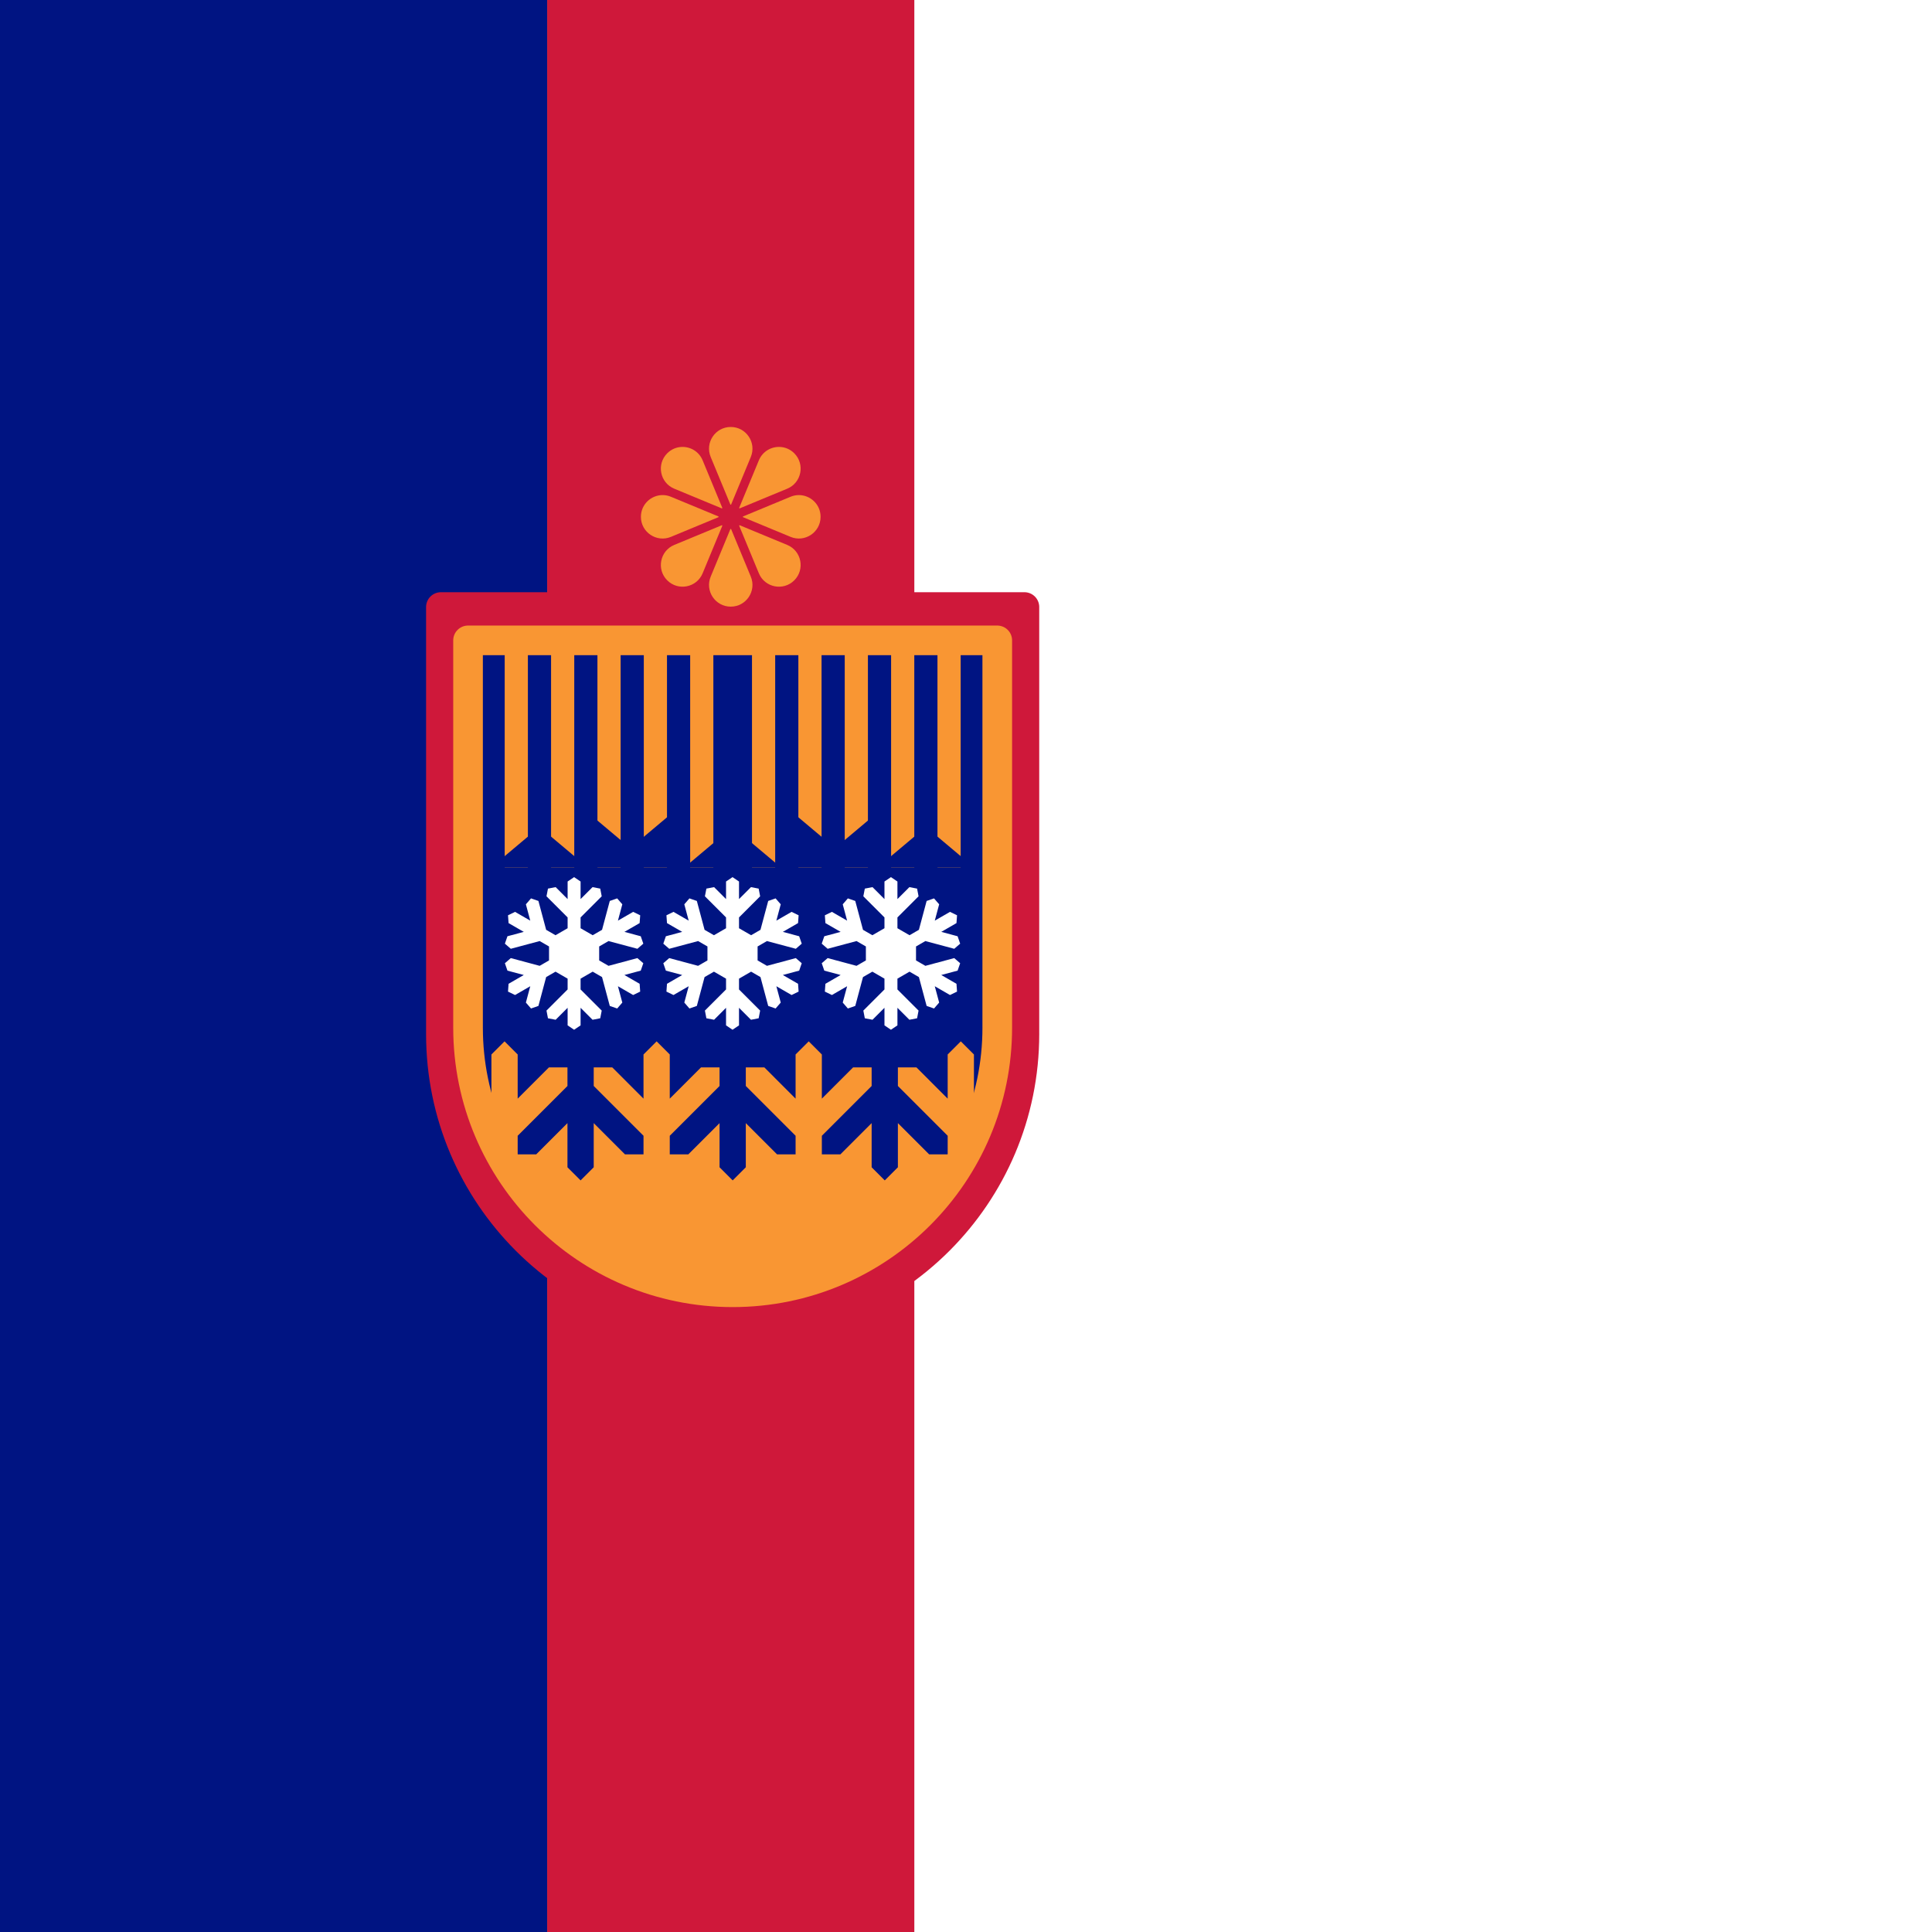 <?xml version="1.0" encoding="UTF-8"?>
<!-- Generated by Pixelmator Pro 3.5.6 -->
<svg width="400" height="400" viewBox="0 0 400 400" xmlns="http://www.w3.org/2000/svg" xmlns:xlink="http://www.w3.org/1999/xlink">
    <rect x="0" y="0" width="400" height="400" fill="#808080" stroke="none"/>
    <g id="Group-copy-2">
        <path id="Path-copy-2" fill="#001482" stroke="none" d="M -0 400 L 113.294 400 L 113.294 0 L -0 0 L -0 400 Z"/>
        <path id="Path-copy-4" fill="#ffffff" stroke="none" d="M 189.294 400 L 400 400 L 400 0 L 189.294 0 L 189.294 400 Z"/>
        <path id="Path-copy-3" fill="#cf183a" stroke="none" d="M 113.294 0 L 113.294 400 L 189.294 400 L 189.294 0 L 113.294 0 Z"/>
        <g id="Group">
            <g id="g1">
                <path id="Rectangle-copy" fill="#cf183a" fill-rule="evenodd" stroke="none" visibility="hidden" d="M 113.294 14.333 L 127.56 14.333 L 127.56 0.067 L 113.294 0.067 Z"/>
                <path id="Rectangle-copy-2" fill="#ffffff" fill-rule="evenodd" stroke="none" visibility="hidden" d="M 127.56 14.333 L 141.827 14.333 L 141.827 0.067 L 127.56 0.067 Z"/>
                <path id="Rectangle-copy-3" fill="#cf183a" fill-rule="evenodd" stroke="none" visibility="hidden" d="M 141.827 14.333 L 156.094 14.333 L 156.094 0.067 L 141.827 0.067 Z"/>
            </g>
            <g id="g2">
                <path id="Rectangle-copy-6" fill="#ffffff" fill-rule="evenodd" stroke="none" visibility="hidden" d="M 113.294 28.733 L 127.56 28.733 L 127.56 14.467 L 113.294 14.467 Z"/>
                <path id="Rectangle-copy-5" fill="#cf183a" fill-rule="evenodd" stroke="none" visibility="hidden" d="M 127.56 28.733 L 141.827 28.733 L 141.827 14.467 L 127.56 14.467 Z"/>
                <path id="Rectangle-copy-4" fill="#ffffff" fill-rule="evenodd" stroke="none" visibility="hidden" d="M 141.827 28.733 L 156.094 28.733 L 156.094 14.467 L 141.827 14.467 Z"/>
            </g>
            <g id="g3">
                <path id="path1" fill="#cf183a" fill-rule="evenodd" stroke="none" visibility="hidden" d="M 113.294 43.133 L 127.56 43.133 L 127.56 28.867 L 113.294 28.867 Z"/>
                <path id="path2" fill="#ffffff" fill-rule="evenodd" stroke="none" visibility="hidden" d="M 127.56 43.133 L 141.827 43.133 L 141.827 28.867 L 127.56 28.867 Z"/>
                <path id="path3" fill="#cf183a" fill-rule="evenodd" stroke="none" visibility="hidden" d="M 141.827 43.133 L 156.094 43.133 L 156.094 28.867 L 141.827 28.867 Z"/>
            </g>
            <g id="Group-copy">
                <path id="path4" fill="#ffffff" fill-rule="evenodd" stroke="none" visibility="hidden" d="M 113.294 57.533 L 127.56 57.533 L 127.56 43.267 L 113.294 43.267 Z"/>
                <path id="path5" fill="#cf183a" fill-rule="evenodd" stroke="none" visibility="hidden" d="M 127.56 57.533 L 141.827 57.533 L 141.827 43.267 L 127.56 43.267 Z"/>
                <path id="path6" fill="#ffffff" fill-rule="evenodd" stroke="none" visibility="hidden" d="M 141.827 57.533 L 156.094 57.533 L 156.094 43.267 L 141.827 43.267 Z"/>
            </g>
            <g id="Group-copy-4">
                <path id="path7" fill="#cf183a" fill-rule="evenodd" stroke="none" visibility="hidden" d="M 113.294 71.933 L 127.56 71.933 L 127.56 57.667 L 113.294 57.667 Z"/>
                <path id="path8" fill="#ffffff" fill-rule="evenodd" stroke="none" visibility="hidden" d="M 127.56 71.933 L 141.827 71.933 L 141.827 57.667 L 127.56 57.667 Z"/>
                <path id="path9" fill="#cf183a" fill-rule="evenodd" stroke="none" visibility="hidden" d="M 141.827 71.933 L 156.094 71.933 L 156.094 57.667 L 141.827 57.667 Z"/>
            </g>
            <g id="Group-copy-3">
                <path id="path10" fill="#ffffff" fill-rule="evenodd" stroke="none" visibility="hidden" d="M 113.294 86.333 L 127.56 86.333 L 127.56 72.067 L 113.294 72.067 Z"/>
                <path id="path11" fill="#cf183a" fill-rule="evenodd" stroke="none" visibility="hidden" d="M 127.56 86.333 L 141.827 86.333 L 141.827 72.067 L 127.56 72.067 Z"/>
                <path id="path12" fill="#ffffff" fill-rule="evenodd" stroke="none" visibility="hidden" d="M 141.827 86.333 L 156.094 86.333 L 156.094 72.067 L 141.827 72.067 Z"/>
            </g>
            <g id="Group-copy-6">
                <path id="path13" fill="#cf183a" fill-rule="evenodd" stroke="none" visibility="hidden" d="M 113.294 100.733 L 127.56 100.733 L 127.56 86.467 L 113.294 86.467 Z"/>
                <path id="path14" fill="#ffffff" fill-rule="evenodd" stroke="none" visibility="hidden" d="M 127.56 100.733 L 141.827 100.733 L 141.827 86.467 L 127.56 86.467 Z"/>
                <path id="path15" fill="#cf183a" fill-rule="evenodd" stroke="none" visibility="hidden" d="M 141.827 100.733 L 156.094 100.733 L 156.094 86.467 L 141.827 86.467 Z"/>
            </g>
            <g id="Group-copy-5">
                <path id="path16" fill="#ffffff" fill-rule="evenodd" stroke="none" visibility="hidden" d="M 113.294 115.133 L 127.56 115.133 L 127.56 100.867 L 113.294 100.867 Z"/>
                <path id="path17" fill="#cf183a" fill-rule="evenodd" stroke="none" visibility="hidden" d="M 127.56 115.133 L 141.827 115.133 L 141.827 100.867 L 127.56 100.867 Z"/>
                <path id="path18" fill="#ffffff" fill-rule="evenodd" stroke="none" visibility="hidden" d="M 141.827 115.133 L 156.094 115.133 L 156.094 100.867 L 141.827 100.867 Z"/>
            </g>
            <g id="Group-copy-8">
                <path id="path19" fill="#cf183a" fill-rule="evenodd" stroke="none" visibility="hidden" d="M 113.294 129.533 L 127.56 129.533 L 127.56 115.267 L 113.294 115.267 Z"/>
                <path id="path20" fill="#ffffff" fill-rule="evenodd" stroke="none" visibility="hidden" d="M 127.56 129.533 L 141.827 129.533 L 141.827 115.267 L 127.56 115.267 Z"/>
                <path id="path21" fill="#cf183a" fill-rule="evenodd" stroke="none" visibility="hidden" d="M 141.827 129.533 L 156.094 129.533 L 156.094 115.267 L 141.827 115.267 Z"/>
            </g>
            <g id="Group-copy-7">
                <path id="path22" fill="#ffffff" fill-rule="evenodd" stroke="none" visibility="hidden" d="M 113.294 143.933 L 127.56 143.933 L 127.56 129.667 L 113.294 129.667 Z"/>
                <path id="path23" fill="#cf183a" fill-rule="evenodd" stroke="none" visibility="hidden" d="M 127.56 143.933 L 141.827 143.933 L 141.827 129.667 L 127.56 129.667 Z"/>
                <path id="path24" fill="#ffffff" fill-rule="evenodd" stroke="none" visibility="hidden" d="M 141.827 143.933 L 156.094 143.933 L 156.094 129.667 L 141.827 129.667 Z"/>
            </g>
        </g>
        <g id="g4">
            <path id="path25" fill="#cf183a" stroke="#cf183a" stroke-width="6.137" stroke-linecap="round" stroke-linejoin="round" d="M 212.094 125.679 L 91.283 125.679 L 91.283 213.849 C 91.286 213.928 91.283 214.009 91.283 214.089 C 91.283 247.449 118.328 274.494 151.688 274.494 C 185.049 274.494 212.094 247.449 212.094 214.089 C 212.094 214.007 212.091 213.928 212.091 213.849 L 212.091 125.679 L 212.094 125.679 Z"/>
            <path id="Path-copy-5" fill="#001482" stroke="none" d="M 206.473 132.583 L 96.904 132.583 L 96.904 212.548 C 96.906 212.62 96.904 212.694 96.904 212.766 C 96.904 243.022 121.432 267.55 151.688 267.55 C 181.945 267.55 206.473 243.022 206.473 212.766 C 206.473 212.692 206.471 212.62 206.471 212.548 L 206.471 132.583 L 206.473 132.583 Z"/>
            <mask id="mask1" maskUnits="userSpaceOnUse" maskContentUnits="userSpaceOnUse" mask-type="alpha">
                <path id="path26" fill="#001482" stroke="none" d="M 206.473 132.583 L 96.904 132.583 L 96.904 212.548 C 96.906 212.62 96.904 212.694 96.904 212.766 C 96.904 243.022 121.432 267.55 151.688 267.55 C 181.945 267.55 206.473 243.022 206.473 212.766 C 206.473 212.692 206.471 212.62 206.471 212.548 L 206.471 132.583 L 206.473 132.583 Z"/>
            </mask>
            <g id="g5" mask="url(#mask1)">
                <g id="g6">
                    <path id="path1620-copy" fill="#f99633" fill-rule="evenodd" stroke="none" d="M 214.67 267.6 L 214.67 244.389 L 211.952 241.671 L 211.952 232.528 L 205.487 238.993 L 201.644 238.993 L 201.644 235.149 L 211.952 224.841 L 211.952 220.996 L 208.108 220.996 L 201.643 227.461 L 201.643 218.318 L 198.926 215.6 L 196.207 218.318 L 196.207 227.461 L 189.743 220.996 L 185.899 220.996 L 185.899 224.84 L 196.208 235.149 L 196.208 238.993 L 192.365 238.993 L 185.899 232.528 L 185.899 241.671 L 183.182 244.389 L 180.464 241.671 L 180.464 232.528 L 173.999 238.993 L 170.156 238.993 L 170.156 235.149 L 180.464 224.841 L 180.464 220.996 L 176.62 220.996 L 170.155 227.461 L 170.155 218.318 L 167.438 215.6 L 164.719 218.318 L 164.719 227.461 L 158.255 220.996 L 154.411 220.996 L 154.411 224.84 L 164.72 235.149 L 164.72 238.993 L 160.876 238.993 L 154.411 232.528 L 154.411 241.671 L 151.694 244.389 L 148.976 241.671 L 148.976 232.528 L 142.511 238.993 L 138.668 238.993 L 138.668 235.149 L 148.976 224.841 L 148.976 220.996 L 145.132 220.996 L 138.667 227.461 L 138.667 218.318 L 135.949 215.6 L 133.231 218.318 L 133.231 227.461 L 126.767 220.996 L 122.923 220.996 L 122.923 224.84 L 133.232 235.149 L 133.232 238.993 L 129.388 238.993 L 122.923 232.528 L 122.923 241.671 L 120.206 244.389 L 117.487 241.671 L 117.487 232.528 L 111.023 238.993 L 107.179 238.993 L 107.179 235.149 L 117.487 224.841 L 117.487 220.996 L 113.644 220.996 L 107.179 227.461 L 107.179 218.318 L 104.461 215.6 L 101.743 218.318 L 101.743 227.461 L 95.279 220.996 L 91.435 220.996 L 91.435 224.84 L 101.744 235.149 L 101.744 238.993 L 97.9 238.993 L 91.435 232.528 L 91.435 241.671 L 88.717 244.389 L 88.717 267.6 Z"/>
                    <path id="path1638-copy" fill="#d2681c" fill-rule="evenodd" stroke="none" visibility="hidden" d="M 211.952 241.671 L 211.952 232.528 L 211.496 232.984 L 211.496 241.215 Z M 180.464 241.671 L 180.464 232.528 L 180.007 232.984 L 180.007 241.215 Z M 148.976 241.671 L 148.976 232.528 L 148.519 232.984 L 148.519 241.215 Z M 117.488 241.671 L 117.488 232.528 L 117.031 232.984 L 117.031 241.215 Z M 201.644 238.993 L 201.644 235.149 L 211.952 224.841 L 211.952 220.996 L 211.496 220.996 L 211.496 224.55 L 201.188 234.858 L 201.188 238.993 Z M 170.156 238.993 L 170.156 235.149 L 180.464 224.841 L 180.464 220.996 L 180.007 220.996 L 180.007 224.55 L 169.7 234.858 L 169.7 238.993 Z M 138.667 238.993 L 138.667 235.149 L 148.976 224.841 L 148.976 220.996 L 148.519 220.996 L 148.519 224.55 L 138.211 234.858 L 138.211 238.993 Z M 107.179 238.993 L 107.179 235.149 L 117.488 224.841 L 117.488 220.996 L 117.031 220.996 L 117.031 224.55 L 106.723 234.858 L 106.723 238.993 Z M 164.72 235.149 L 164.72 234.404 L 154.413 224.096 L 154.413 224.842 Z M 133.232 235.149 L 133.232 234.404 L 122.924 224.096 L 122.924 224.842 Z M 101.743 235.149 L 101.743 234.404 L 91.436 224.096 L 91.436 224.842 Z M 196.207 235.148 L 196.207 234.402 L 185.899 224.094 L 185.899 224.84 Z M 201.187 227.917 L 201.643 227.461 L 201.643 218.318 L 201.187 217.862 Z M 169.699 227.917 L 170.155 227.461 L 170.155 218.318 L 169.699 217.862 Z M 138.211 227.917 L 138.667 227.461 L 138.667 218.318 L 138.211 217.862 Z M 106.723 227.917 L 107.179 227.461 L 107.179 218.318 L 106.723 217.862 Z"/>
                </g>
                <g id="g7">
                    <path id="polygon836-copy-2" fill="#ffffff" fill-rule="evenodd" stroke="none" d="M 151.661 213.2 L 153.004 212.291 L 153.004 208.654 L 155.48 211.13 L 157.072 210.823 L 157.379 209.231 L 153.004 204.856 L 153.004 202.618 L 155.509 201.172 L 157.447 202.291 L 159.049 208.267 L 160.581 208.798 L 161.643 207.572 L 160.736 204.19 L 163.886 206.008 L 165.344 205.3 L 165.229 203.683 L 162.079 201.864 L 165.461 200.958 L 165.992 199.426 L 164.766 198.364 L 158.79 199.965 L 156.852 198.847 L 156.852 195.954 L 158.79 194.835 L 164.766 196.436 L 165.992 195.375 L 165.461 193.842 L 162.079 192.936 L 165.229 191.117 L 165.345 189.5 L 163.886 188.792 L 160.736 190.61 L 161.643 187.228 L 160.581 186.002 L 159.049 186.533 L 157.447 192.509 L 155.509 193.628 L 153.004 192.182 L 153.004 189.944 L 157.379 185.569 L 157.072 183.977 L 155.48 183.67 L 153.004 186.146 L 153.004 182.509 L 151.662 181.6 L 150.319 182.509 L 150.319 186.146 L 147.843 183.67 L 146.251 183.977 L 145.944 185.569 L 150.319 189.944 L 150.319 192.182 L 147.814 193.628 L 145.875 192.509 L 144.274 186.533 L 142.742 186.002 L 141.68 187.228 L 142.587 190.61 L 139.437 188.792 L 137.978 189.5 L 138.094 191.117 L 141.244 192.936 L 137.861 193.842 L 137.331 195.374 L 138.557 196.436 L 144.533 194.835 L 146.471 195.953 L 146.471 198.846 L 144.532 199.965 L 138.557 198.364 L 137.331 199.425 L 137.861 200.958 L 141.244 201.864 L 138.094 203.683 L 137.978 205.3 L 139.437 206.008 L 142.586 204.19 L 141.68 207.572 L 142.742 208.797 L 144.274 208.267 L 145.875 202.291 L 147.813 201.172 L 150.319 202.618 L 150.319 204.856 L 145.944 209.231 L 146.25 210.823 L 147.843 211.13 L 150.319 208.654 L 150.319 212.291 Z"/>
                    <path id="polygon836-copy-3" fill="#ffffff" fill-rule="evenodd" stroke="none" d="M 184.461 213.2 L 185.804 212.291 L 185.804 208.654 L 188.28 211.13 L 189.872 210.823 L 190.179 209.231 L 185.804 204.856 L 185.804 202.618 L 188.309 201.172 L 190.247 202.291 L 191.849 208.267 L 193.381 208.798 L 194.443 207.572 L 193.536 204.19 L 196.686 206.008 L 198.144 205.3 L 198.029 203.683 L 194.879 201.864 L 198.261 200.958 L 198.792 199.426 L 197.566 198.364 L 191.59 199.965 L 189.652 198.847 L 189.652 195.954 L 191.59 194.835 L 197.566 196.436 L 198.792 195.375 L 198.261 193.842 L 194.879 192.936 L 198.029 191.117 L 198.145 189.5 L 196.686 188.792 L 193.536 190.61 L 194.443 187.228 L 193.381 186.002 L 191.849 186.533 L 190.247 192.509 L 188.309 193.628 L 185.804 192.182 L 185.804 189.944 L 190.179 185.569 L 189.872 183.977 L 188.28 183.67 L 185.804 186.146 L 185.804 182.509 L 184.462 181.6 L 183.119 182.509 L 183.119 186.146 L 180.643 183.67 L 179.051 183.977 L 178.744 185.569 L 183.119 189.944 L 183.119 192.182 L 180.614 193.628 L 178.675 192.509 L 177.074 186.533 L 175.542 186.002 L 174.48 187.228 L 175.387 190.61 L 172.237 188.792 L 170.778 189.5 L 170.894 191.117 L 174.044 192.936 L 170.661 193.842 L 170.131 195.374 L 171.356 196.436 L 177.333 194.835 L 179.271 195.953 L 179.271 198.846 L 177.332 199.965 L 171.356 198.364 L 170.131 199.425 L 170.661 200.958 L 174.044 201.864 L 170.894 203.683 L 170.778 205.3 L 172.237 206.008 L 175.386 204.19 L 174.48 207.572 L 175.542 208.797 L 177.074 208.267 L 178.675 202.291 L 180.613 201.172 L 183.119 202.618 L 183.119 204.856 L 178.744 209.231 L 179.05 210.823 L 180.643 211.13 L 183.119 208.654 L 183.119 212.291 Z"/>
                    <path id="polygon836-copy-4" fill="#ffffff" fill-rule="evenodd" stroke="none" d="M 118.861 213.2 L 120.204 212.291 L 120.204 208.654 L 122.68 211.13 L 124.272 210.823 L 124.579 209.231 L 120.204 204.856 L 120.204 202.618 L 122.709 201.172 L 124.647 202.291 L 126.249 208.267 L 127.781 208.798 L 128.843 207.572 L 127.936 204.19 L 131.086 206.008 L 132.544 205.3 L 132.429 203.683 L 129.279 201.864 L 132.661 200.958 L 133.192 199.426 L 131.966 198.364 L 125.99 199.965 L 124.052 198.847 L 124.052 195.954 L 125.99 194.835 L 131.966 196.436 L 133.192 195.375 L 132.661 193.842 L 129.279 192.936 L 132.429 191.117 L 132.545 189.5 L 131.086 188.792 L 127.936 190.61 L 128.843 187.228 L 127.781 186.002 L 126.249 186.533 L 124.647 192.509 L 122.709 193.628 L 120.204 192.182 L 120.204 189.944 L 124.579 185.569 L 124.272 183.977 L 122.68 183.67 L 120.204 186.146 L 120.204 182.509 L 118.862 181.6 L 117.519 182.509 L 117.519 186.146 L 115.043 183.67 L 113.451 183.977 L 113.144 185.569 L 117.519 189.944 L 117.519 192.182 L 115.014 193.628 L 113.075 192.509 L 111.474 186.533 L 109.942 186.002 L 108.88 187.228 L 109.787 190.61 L 106.637 188.792 L 105.178 189.5 L 105.294 191.117 L 108.444 192.936 L 105.061 193.842 L 104.531 195.374 L 105.757 196.436 L 111.733 194.835 L 113.671 195.953 L 113.671 198.846 L 111.732 199.965 L 105.757 198.364 L 104.531 199.425 L 105.061 200.958 L 108.444 201.864 L 105.294 203.683 L 105.178 205.3 L 106.637 206.008 L 109.786 204.19 L 108.88 207.572 L 109.942 208.797 L 111.474 208.267 L 113.075 202.291 L 115.013 201.172 L 117.519 202.618 L 117.519 204.856 L 113.144 209.231 L 113.45 210.823 L 115.043 211.13 L 117.519 208.654 L 117.519 212.291 Z"/>
                </g>
            </g>
            <g id="g8">
                <g id="g9">
                    <path id="path27" fill="#f99633" fill-rule="evenodd" stroke="none" d="M 104.494 179.6 L 109.294 179.6 L 109.294 135.2 L 104.494 135.2 Z"/>
                    <path id="path28" fill="#f99633" fill-rule="evenodd" stroke="none" d="M 114.094 179.6 L 118.894 179.6 L 118.894 135.2 L 114.094 135.2 Z"/>
                    <path id="path29" fill="#f99633" fill-rule="evenodd" stroke="none" d="M 123.694 179.6 L 128.494 179.6 L 128.494 135.2 L 123.694 135.2 Z"/>
                    <path id="Rectangle-copy-7" fill="#f99633" fill-rule="evenodd" stroke="none" d="M 133.294 179.6 L 138.094 179.6 L 138.094 135.2 L 133.294 135.2 Z"/>
                    <path id="path30" fill="#f99633" fill-rule="evenodd" stroke="none" d="M 142.894 179.6 L 147.694 179.6 L 147.694 135.2 L 142.894 135.2 Z"/>
                    <path id="path31" fill="#f99633" fill-rule="evenodd" stroke="none" d="M 165.294 179.6 L 170.094 179.6 L 170.094 135.2 L 165.294 135.2 Z"/>
                    <path id="path32" fill="#f99633" fill-rule="evenodd" stroke="none" d="M 174.894 179.6 L 179.694 179.6 L 179.694 135.2 L 174.894 135.2 Z"/>
                    <path id="path33" fill="#f99633" fill-rule="evenodd" stroke="none" d="M 184.494 179.6 L 189.294 179.6 L 189.294 135.2 L 184.494 135.2 Z"/>
                    <path id="path34" fill="#f99633" fill-rule="evenodd" stroke="none" d="M 194.094 179.6 L 198.894 179.6 L 198.894 135.2 L 194.094 135.2 Z"/>
                    <path id="path35" fill="#f99633" fill-rule="evenodd" stroke="none" d="M 155.694 179.6 L 160.494 179.6 L 160.494 135.2 L 155.694 135.2 Z"/>
                </g>
                <g id="g10">
                    <path id="Triangle" fill="#001482" fill-rule="evenodd" stroke="none" d="M 111.694 171.2 L 101.694 179.6 L 121.694 179.6 Z"/>
                    <path id="Triangle-copy-2" fill="#001482" fill-rule="evenodd" stroke="none" d="M 151.694 171.2 L 141.694 179.6 L 161.694 179.6 Z"/>
                    <path id="Triangle-copy" fill="#001482" fill-rule="evenodd" stroke="none" d="M 191.694 171.2 L 181.694 179.6 L 201.694 179.6 Z"/>
                    <path id="Rectangle" fill="#001482" fill-rule="evenodd" stroke="none" d="M 162.895 179.6 L 162.895 167.199 L 172.895 175.6 L 182.895 167.199 L 182.895 179.6 L 162.895 179.6 Z"/>
                    <path id="path36" fill="#001482" fill-rule="evenodd" stroke="none" d="M 120.494 179.6 L 120.494 167.199 L 130.494 175.6 L 140.494 167.199 L 140.494 179.6 L 120.494 179.6 Z"/>
                </g>
            </g>
            <path id="Path-copy-6" fill="none" stroke="#f99633" stroke-width="6.137" stroke-linecap="round" stroke-linejoin="round" d="M 206.473 132.583 L 96.904 132.583 L 96.904 212.548 C 96.906 212.62 96.904 212.694 96.904 212.766 C 96.904 243.022 121.432 267.55 151.688 267.55 C 181.945 267.55 206.473 243.022 206.473 212.766 C 206.473 212.692 206.471 212.62 206.471 212.548 L 206.471 132.583 L 206.473 132.583 Z"/>
            <g id="g11">
                <path id="Path" fill="#f99633" fill-rule="evenodd" stroke="none" visibility="hidden" d="M 154.157 248.211 L 151.725 253.423 L 146.93 252.45 L 148.667 257.453 L 145.054 260.719 L 150.196 262.387 L 150.404 267.668 L 154.504 264.333 L 158.743 267.043 L 158.743 262.04 L 164.094 260.441 L 160.272 257.106 L 162.356 251.755 L 156.797 253.354 Z"/>
                <path id="path37" fill="#d2681c" fill-rule="evenodd" stroke="none" visibility="hidden" d="M 153.809 248.281 L 151.377 253.493 L 146.582 252.52 L 148.32 257.523 L 144.706 260.789 L 149.848 262.457 L 150.057 267.738 L 154.157 264.402 L 158.396 267.112 L 158.396 262.109 L 163.746 260.511 L 159.924 257.175 L 162.009 251.825 L 156.45 253.423 Z"/>
                <path id="path38" fill="#f99633" fill-rule="evenodd" stroke="none" visibility="hidden" d="M 153.879 248.489 L 154.226 256.898 L 156.033 252.52 Z"/>
                <path id="path39" fill="#f99633" fill-rule="evenodd" stroke="none" visibility="hidden" d="M 155.13 258.009 L 161.87 252.103 L 159.994 256.828 Z"/>
                <path id="path40" fill="#f99633" fill-rule="evenodd" stroke="none" visibility="hidden" d="M 154.643 258.982 L 158.604 261.97 L 163.677 260.441 Z"/>
                <path id="path41" fill="#f99633" fill-rule="evenodd" stroke="none" visibility="hidden" d="M 158.187 266.973 L 154.157 259.747 L 154.226 264.263 Z"/>
                <path id="path42" fill="#f99633" fill-rule="evenodd" stroke="none" visibility="hidden" d="M 154.018 258.635 L 150.126 267.529 L 149.848 262.665 Z"/>
                <path id="path43" fill="#f99633" fill-rule="evenodd" stroke="none" visibility="hidden" d="M 153.531 258.426 L 148.25 257.523 L 144.706 260.719 Z"/>
                <path id="path44" fill="#f99633" fill-rule="evenodd" stroke="none" visibility="hidden" d="M 153.531 257.662 L 151.377 253.493 L 146.582 252.45 Z"/>
            </g>
            <path id="path1257-copy" fill="#ffffff" stroke="none" visibility="hidden" d="M 179.694 138 L 184.598 152.259 L 199.399 149.377 L 189.502 160.754 L 199.399 172.131 L 184.598 169.249 L 179.694 183.508 L 174.789 169.249 L 159.988 172.131 L 169.885 160.754 L 159.988 149.377 L 174.789 152.259 Z"/>
        </g>
        <path id="Path-copy" fill="#f99633" stroke="none" d="M 151.294 88.4 C 148.091 88.4 145.915 91.654 147.141 94.614 L 151.209 104.437 C 151.24 104.511 151.347 104.511 151.378 104.437 L 155.447 94.614 C 156.672 91.654 154.496 88.4 151.294 88.4 Z M 141.133 92.533 C 140.062 92.574 138.992 93 138.143 93.849 C 135.878 96.114 136.639 99.953 139.599 101.179 L 149.422 105.248 C 149.497 105.278 149.569 105.203 149.538 105.128 L 145.472 95.305 C 144.706 93.456 142.919 92.464 141.133 92.533 Z M 161.454 92.533 C 159.668 92.464 157.881 93.456 157.115 95.305 L 153.046 105.128 C 153.015 105.204 153.091 105.275 153.165 105.245 L 162.988 101.179 C 165.948 99.953 166.711 96.112 164.444 93.846 C 163.595 92.997 162.525 92.574 161.454 92.533 Z M 137.236 102.501 C 134.843 102.474 132.694 104.398 132.694 107 C 132.694 110.203 135.948 112.379 138.907 111.153 L 148.73 107.084 C 148.805 107.054 148.805 106.947 148.73 106.916 L 138.907 102.847 C 138.352 102.617 137.788 102.508 137.236 102.501 Z M 165.351 102.501 C 164.799 102.508 164.235 102.617 163.68 102.847 L 153.857 106.916 C 153.782 106.947 153.782 107.054 153.857 107.084 L 163.68 111.153 C 166.639 112.379 169.894 110.203 169.894 107 C 169.894 104.398 167.744 102.474 165.351 102.501 Z M 153.165 108.753 C 153.09 108.722 153.018 108.797 153.049 108.872 L 157.115 118.695 C 158.34 121.654 162.182 122.417 164.447 120.151 C 166.712 117.886 165.948 114.047 162.988 112.821 L 153.165 108.753 Z M 149.422 108.755 L 139.599 112.821 C 136.639 114.047 135.877 117.886 138.143 120.151 C 140.407 122.416 144.247 121.654 145.472 118.695 L 149.541 108.872 C 149.572 108.796 149.496 108.725 149.422 108.755 Z M 151.294 109.508 C 151.259 109.508 151.225 109.526 151.209 109.563 L 147.141 119.386 C 145.915 122.346 148.091 125.6 151.294 125.6 C 154.496 125.6 156.672 122.346 155.447 119.386 L 151.378 109.563 C 151.363 109.526 151.328 109.508 151.294 109.508 Z"/>
        <g id="g12">
            <path id="path3771-copy" fill="#f99633" stroke="none" visibility="hidden" d="M 107.859 189.2 L 95.525 163.975 L 109.065 183.728 L 99.976 158.504 L 113.238 180.575 L 104.15 155.351 L 116.855 178.721 L 109.528 152.198 L 120.935 177.979 L 115.464 151.456 L 125.479 176.402 L 119.73 149.323 L 127.427 171.951 L 122.975 145.057 L 130.487 169.076 L 126.778 141.44 L 133.269 166.294 L 131.136 137.823 L 136.886 163.141 L 135.959 134.856 L 140.688 160.915 L 141.43 132.723 L 144.676 160.544 L 146.345 131.053 L 149.406 159.709 L 151.353 130.404 L 151.353 163.233 C 140.404 163.395 133.275 168.639 127.056 180.019 C 111.599 178.383 107.859 189.2 107.859 189.2 Z"/>
            <path id="path3881-copy" fill="#f99633" stroke="none" visibility="hidden" d="M 194.811 189.196 L 207.145 163.971 L 193.605 183.724 L 202.694 158.5 L 189.432 180.571 L 198.521 155.346 L 185.815 178.716 L 193.142 152.193 L 181.735 177.974 L 187.207 151.451 L 177.191 176.398 L 182.941 149.318 L 175.243 171.947 L 179.695 145.053 L 172.183 169.072 L 175.893 141.436 L 169.401 166.29 L 171.534 137.819 L 165.784 163.136 L 166.712 134.851 L 161.982 160.911 L 161.24 132.718 L 157.994 160.54 L 156.325 131.049 L 153.265 159.705 L 151.317 130.4 L 151.317 163.229 C 162.266 163.391 169.395 168.634 175.614 180.015 C 191.071 178.379 194.811 189.196 194.811 189.196 Z"/>
        </g>
    </g>
</svg>
